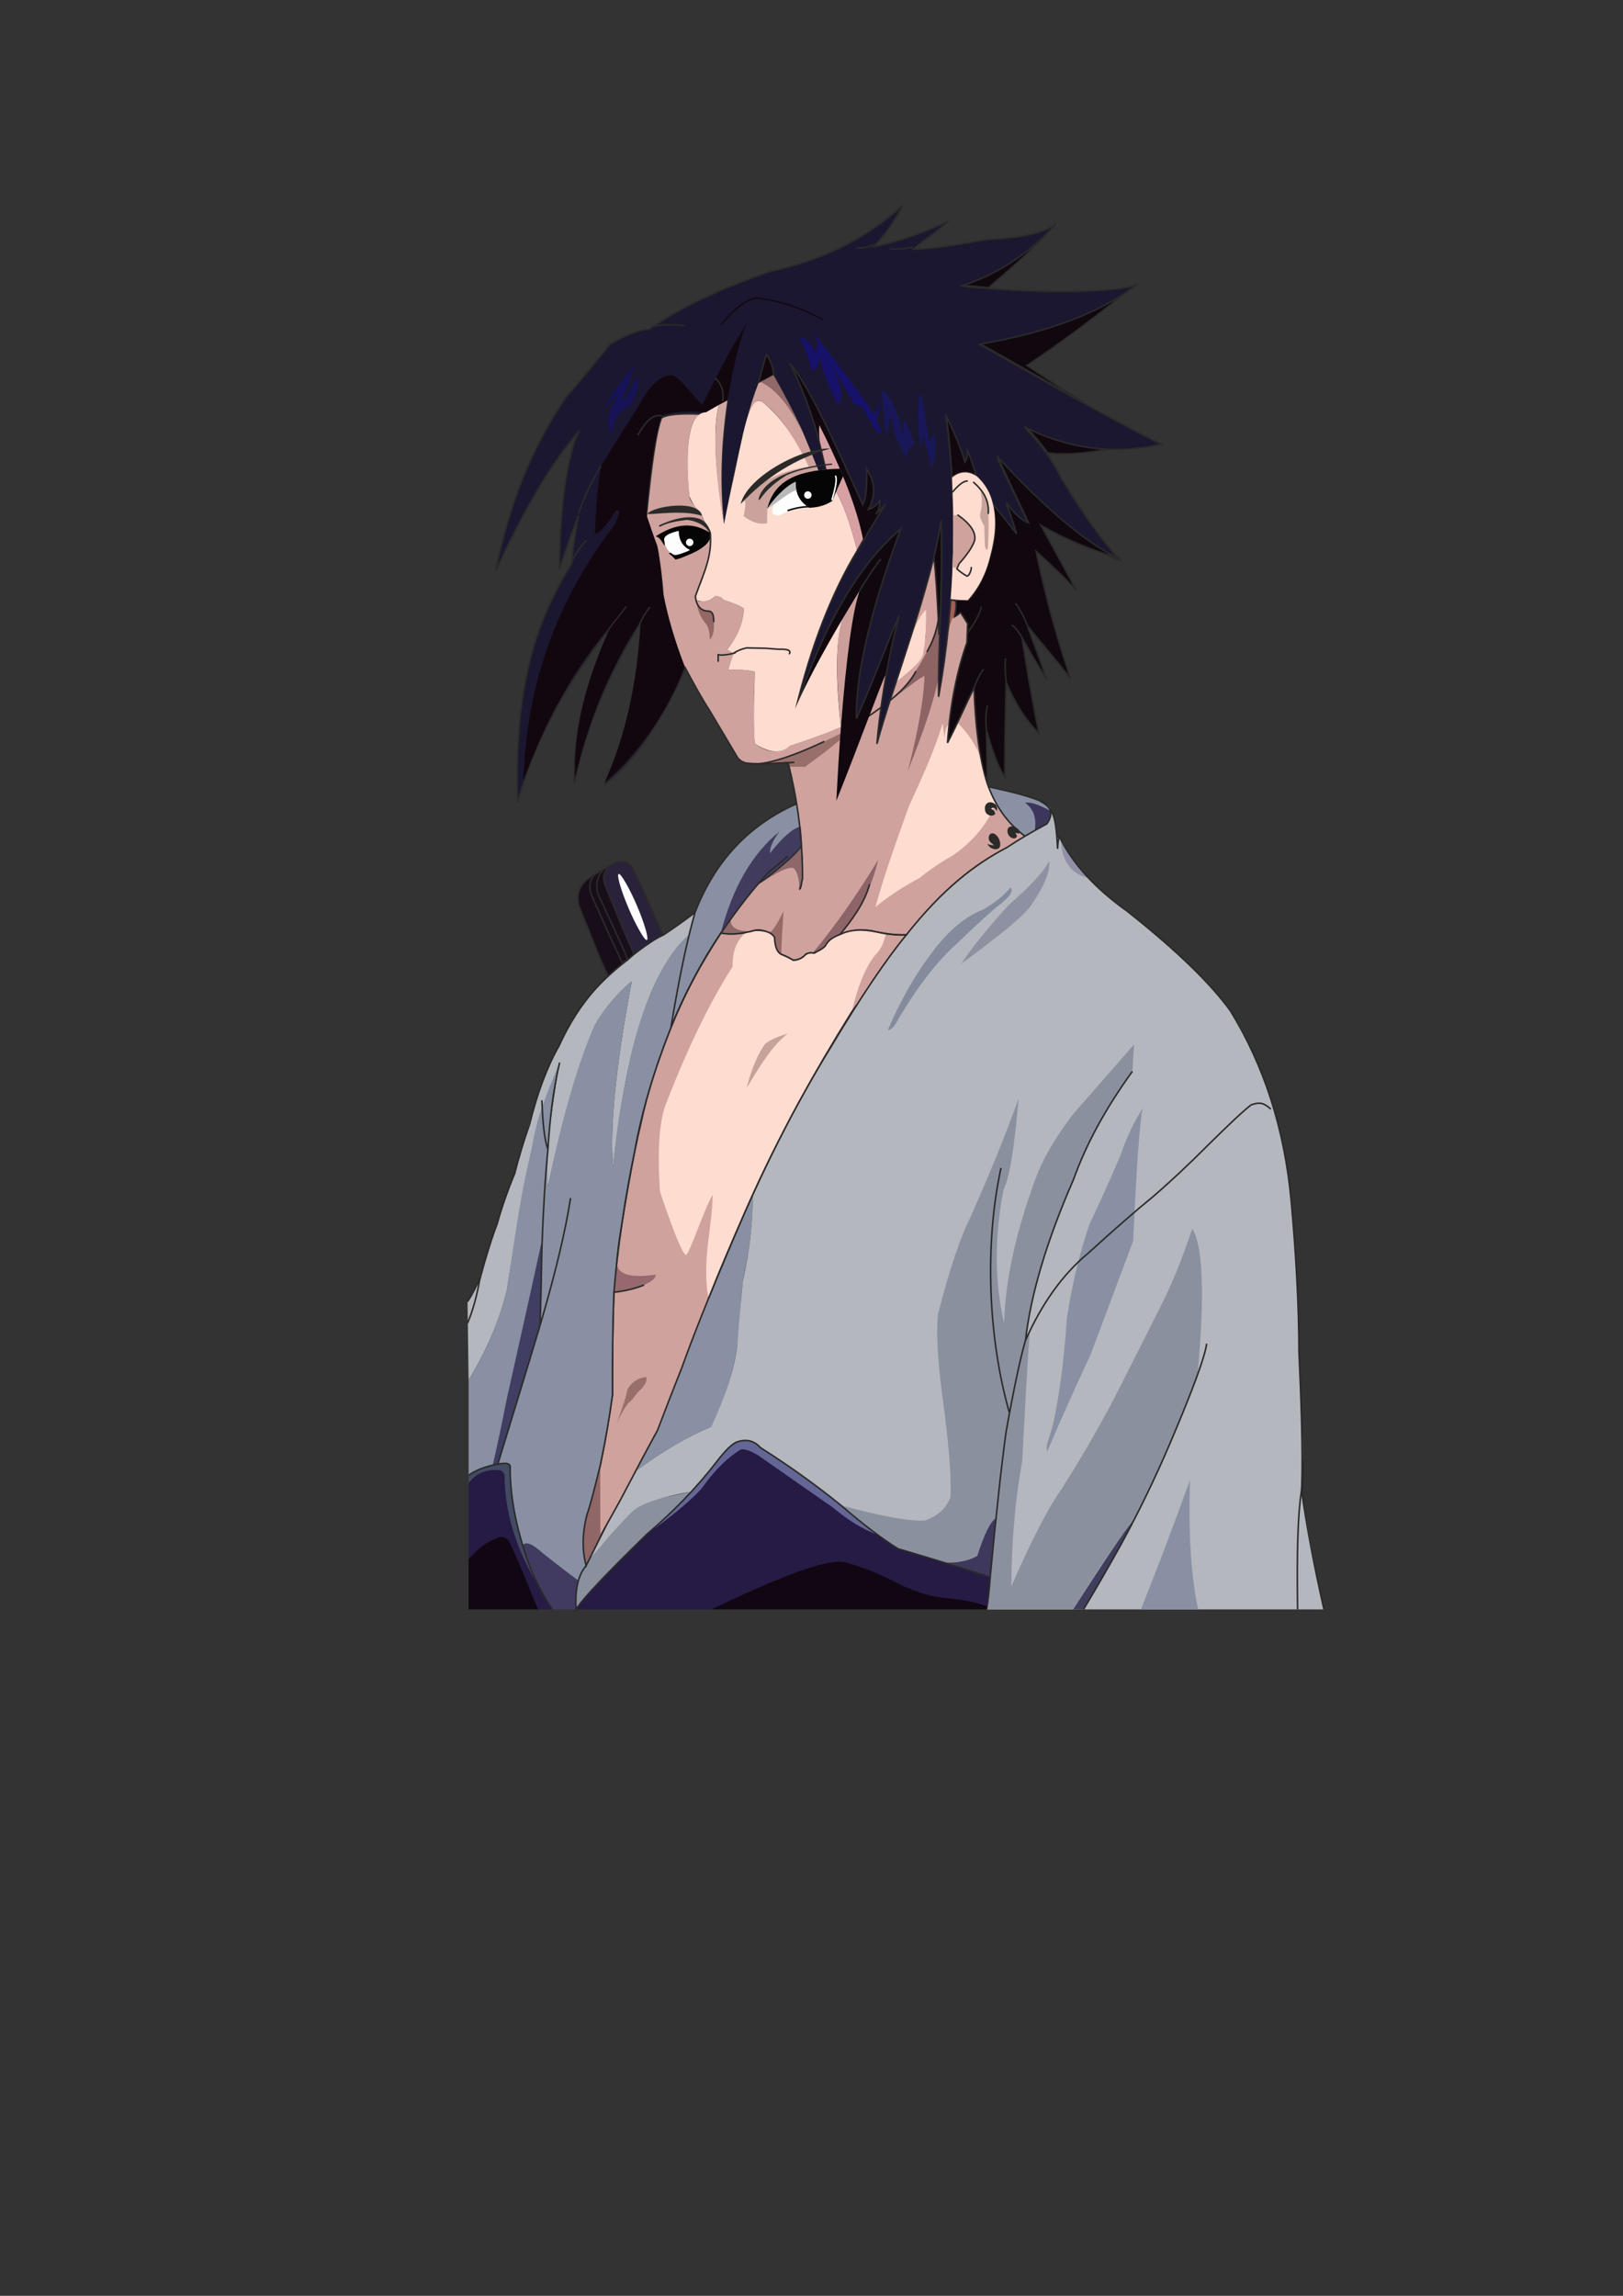 <?xml version="1.0" encoding="UTF-8"?>
<!DOCTYPE svg PUBLIC "-//W3C//DTD SVG 1.1//EN" "http://www.w3.org/Graphics/SVG/1.1/DTD/svg11.dtd">
<!-- Creator: CorelDRAW X5 -->
<svg xmlns="http://www.w3.org/2000/svg" xml:space="preserve" width="210mm" height="297mm" style="shape-rendering:geometricPrecision; text-rendering:geometricPrecision; image-rendering:optimizeQuality; fill-rule:evenodd; clip-rule:evenodd"
viewBox="0 0 210 297"
 xmlns:xlink="http://www.w3.org/1999/xlink">
 <rect x="0" y="0" width="210" height="297" fill="#333333" stroke="none"/>
 <defs>
  <style type="text/css">
   <![CDATA[
    .str0 {stroke:#2B2A29;stroke-width:0.169}
    .str3 {stroke:#11070F;stroke-width:0.169}
    .str1 {stroke:#2B2A29;stroke-width:0.2}
    .str2 {stroke:#2B2A29;stroke-width:0.2;stroke-linecap:round}
    .str6 {stroke:#E31E24;stroke-width:0.2}
    .str5 {stroke:#FEFEFE;stroke-width:0.2;stroke-linecap:round}
    .str4 {stroke:#050505;stroke-width:0.2;stroke-linecap:round}
    .fil5 {fill:none}
    .fil19 {fill:#2B2A29}
    .fil24 {fill:#FEFEFE}
    .fil21 {fill:#050505}
    .fil2 {fill:#11070F}
    .fil47 {fill:#110712}
    .fil10 {fill:#12070F}
    .fil11 {fill:#161169}
    .fil13 {fill:#161358}
    .fil0 {fill:#180E19}
    .fil12 {fill:#181758}
    .fil9 {fill:#1B1730}
    .fil43 {fill:#261B45}
    .fil51 {fill:#2A223A}
    .fil34 {fill:#3C365C}
    .fil49 {fill:#3E385C}
    .fil50 {fill:#3F3E5D}
    .fil42 {fill:#403E62}
    .fil35 {fill:#413B5E}
    .fil46 {fill:#413B61}
    .fil44 {fill:#434A63}
    .fil48 {fill:#646696}
    .fil53 {fill:#848B9D}
    .fil16 {fill:#8990A3}
    .fil33 {fill:#8A91A4}
    .fil41 {fill:#8B909F}
    .fil3 {fill:#8D6364}
    .fil32 {fill:#8D6468}
    .fil36 {fill:#8D6769}
    .fil39 {fill:#8E6768}
    .fil52 {fill:#8E91A2}
    .fil37 {fill:#8F91A7}
    .fil45 {fill:#906667}
    .fil23 {fill:#926869}
    .fil22 {fill:#956865}
    .fil31 {fill:#95696E}
    .fil38 {fill:#976A67}
    .fil6 {fill:#986F6B}
    .fil30 {fill:#B4B7BE}
    .fil25 {fill:#B8B8B8}
    .fil40 {fill:#C7A29A}
    .fil28 {fill:#C8A39B}
    .fil15 {fill:#CBA29C}
    .fil29 {fill:#CC9F9A}
    .fil17 {fill:#CEA19C}
    .fil1 {fill:#CFA29D}
    .fil27 {fill:#D0A39E}
    .fil26 {fill:#D1A8A2}
    .fil4 {fill:#D4A4A1}
    .fil18 {fill:#D7A0A3}
    .fil8 {fill:#FDDBCF}
    .fil20 {fill:#FDFDFD}
    .fil14 {fill:#FEDCD0}
    .fil7 {fill:#A55E54}
   ]]>
  </style>
 </defs>
 <g id="Слой_x0020_1">
  <path class="fil0 str0" d="M82.73 122.992c1.148,-0.815 2.157,-1.507 3.027,-2.076 -2.545,-5.891 -3.951,-8.703 -3.951,-8.703 -0.542,-0.854 -1.424,-0.971 -2.647,-0.353 -0.58,0.405 -1.303,0.67 -1.941,1.102 -0.868,0.586 -1.743,1.011 -2.176,2.015 -0.473,1.121 -0.21,2.062 0.235,3.117 1.506,3.575 2.46,6.368 3.444,8.152 1.998,-1.694 3.335,-2.779 4.01,-3.254z"/>
  <path class="fil1" d="M98.139 114.318c-1.893,2.25 -3.514,4.377 -4.86,6.381 1.117,0.223 2.433,0.149 3.948,-0.222 1.368,-0.299 2.365,-0.029 2.992,0.81 0.053,1.206 0.347,1.932 0.882,2.176 0.537,0.166 0.944,0.416 1.219,0.749 0.797,0.062 1.366,-0.115 1.706,-0.529 0.273,-0.346 0.65,-0.479 1.133,-0.397 0.361,-0.098 0.895,-0.392 1.604,-0.882 0.436,-0.76 1.078,-1.265 1.925,-1.513 1.908,-0.729 3.884,-0.763 5.927,-0.103 0.039,0.802 -0.511,1.825 -1.649,3.071 -0.626,0.902 -1.312,2.313 -2.058,4.235 -0.199,0.459 -0.434,1.4 -0.706,2.823 3.204,-4.888 5.561,-8.216 7.073,-9.984 3.561,-4.651 7.314,-8.117 11.258,-10.4 1.192,-0.538 2.557,-1.326 4.093,-2.363 -2.357,-1.787 -3.995,-4.089 -4.914,-6.906 -1.084,-4.029 -1.643,-8.131 -1.676,-12.308 -0.558,-5.527 -0.837,-8.291 -0.837,-8.291 -0.89,-1.412 -1.257,-2.049 -0.834,-1.378 -1.132,0.295 -1.565,0.709 -1.565,0.709 -5.491,5.096 -8.37,7.51 -8.37,7.51 -1.383,3.292 -1.94,5.071 -1.94,5.071 -3.927,3.317 -6.842,5.387 -8.345,6.611 -1.446,-0.339 -2.169,-0.508 -2.169,-0.508 0.961,4.036 1.522,7.43 1.684,10.182 0.418,3.238 0.331,5.307 -0.26,6.208 0.08,-1.271 -0.058,-2.336 -0.681,-2.93 -0.687,0.053 -1.744,0.481 -2.906,1.018 -0.574,0.364 -1.131,0.75 -1.673,1.159z"/>
  <path class="fil2 str0" d="M127.903 37.199c-2.392,-0.224 -3.588,-0.336 -3.588,-0.336 4.272,-1.23 8.464,-3.891 12.308,-7.985 -2.633,3.195 -6.029,5.969 -8.72,8.321z"/>
  <path class="fil2 str0" d="M140.317 52.072c-9.051,-5.112 -13.577,-7.667 -13.577,-7.667 7.433,-0.979 14.241,-3.567 20.425,-7.763 -9.114,7.354 -14.338,10.631 -14.338,10.631 4.816,3.2 7.491,4.8 7.491,4.8z"/>
  <path class="fil3" d="M121.446 87.676c0.105,-3.702 0.093,-6.22 -0.035,-7.555 -1.074,4.197 -3.204,7.763 -6.391,10.7 2.725,-2.179 4.261,-3.3 4.606,-3.364 -0.111,3.063 -0.832,7.151 -2.161,12.263 2.084,-5.18 3.411,-9.195 3.982,-12.043z"/>
  <path class="fil4" d="M121.411 80.121c-0.116,-2.787 -0.31,-5.469 -0.582,-8.047 -0.993,3.593 -1.666,6.904 -2.819,9.669 1.743,-2.598 1.288,-2.33 1.837,-2.932 0.007,2.494 -0.126,4.405 -0.397,5.734 -0.368,1.075 -1.575,2.339 -3.623,3.791 -0.267,0.815 -0.535,1.643 -0.806,2.485 3.217,-2.987 5.348,-6.554 6.391,-10.7z"/>
  <path class="fil2 str1" d="M135.552 58.58c-0.621,-0.915 -1.632,-2.126 -3.032,-3.634 3.633,1.915 7.676,2.89 12.129,2.924 -3.094,0.589 -6.126,1.093 -9.097,0.71z"/>
  <path class="fil5 str2" d="M106.589 95.952c0,0 0.717,-0.351 2.151,-1.054 5.685,-3.273 8.755,-5.944 9.743,-8.013"/>
  <path class="fil2 str1" d="M123.164 61.806c0.555,-0.722 2.312,-1.04 3.269,-0.154 -0.852,-2.529 -1.278,-3.794 -1.278,-3.794 0.106,0.6 0.003,1.159 -0.31,1.676 -0.658,-2.123 -1.482,-4.181 -2.47,-6.176 0.388,2.783 0.651,5.599 0.789,8.447z"/>
  <path class="fil2 str1" d="M120.829 72.074c0.412,-1.644 0.721,-3.324 0.928,-5.041 0.128,5.268 0.044,10.566 -0.25,15.093 -0.214,-4.682 -0.44,-8.3 -0.678,-10.052z"/>
  <path class="fil6" d="M108.873 94.776c-0.039,0.555 -0.058,0.833 -0.058,0.833 -1.44,1.216 -2.996,2.409 -4.67,3.58 -1.249,0.003 -2.007,0.005 -2.007,0.005 -0.107,-0.431 -0.161,-0.646 -0.161,-0.646 -1.793,0.08 -2.689,0.254 -2.689,0.254 3.16,-0.965 6.444,-2.395 9.586,-4.025z"/>
  <path class="fil2" d="M91.413 41.97c0.118,0.588 0.176,0.882 0.176,0.882 0,0 -1.859,-0.341 -3.709,0.176 1.236,0.195 2.475,0.428 2.651,1.5 -0.279,-0.181 -0.749,-0.27 -1.412,-0.265 1.764,1.764 2.353,2.353 1.764,1.764 0.459,-1.312 1.312,-2.694 2.558,-4.147 -0.648,-0.028 -1.325,0.001 -2.029,0.088z"/>
  <path class="fil2" d="M116.685 68.18c-5.683,4.97 -10.374,12.807 -13.806,23.512 2.839,-6.373 5.885,-11.193 8.336,-15.262 -1.274,3.934 -2.274,12.992 -2.999,27.173 3.356,-8.44 5.454,-14.294 6.427,-16.495 0.843,-2.751 1.425,-5.312 1.69,-7.684 -1.929,4.785 -3.768,9.213 -5.515,13.283 0.219,-6.621 2.264,-14.796 5.868,-24.526z"/>
  <path class="fil2" d="M114.545 65.248c-1.266,2.053 -2.138,3.455 -2.882,4.741 -1.061,-4.881 -3.167,-9.614 -5.653,-14.73 -0.085,1.353 0.033,2.412 0.352,3.176 -1.544,-5.09 -2.813,-8.794 -3.809,-10.845 2.404,2.799 5.564,9.322 9.08,17.703 0.469,-1.49 0.511,-3.152 0.394,-4.721 1.65,1.568 1.576,3.703 0.312,5.339 0.68,-0.197 1.181,-0.609 1.502,-1.235 0.051,0.681 -0.126,1.291 -0.531,1.831 0.824,-0.838 1.235,-1.257 1.235,-1.257z"/>
  <path class="fil1" d="M85.608 53.78c1.36,-0.505 3.189,-0.53 5.886,-0.477 -2.664,0.128 -2.748,4.895 -2.301,10.864 0.065,0.864 1.002,1.41 1.464,2.14 0.348,0.98 0.765,1.862 1.251,2.644 0.202,2.211 -0.444,4.946 -1.939,8.205 0.211,0.579 0.438,0.779 0.681,0.598 0.861,0.08 1.493,-0.141 1.897,-0.662 0.52,0.03 0.858,0.192 1.015,0.485 1.235,0.377 2.132,0.759 2.691,1.147 -0.069,1.785 -0.789,3.564 -2.161,5.337 0.545,0.307 0.818,0.461 0.818,0.461 -0.205,0.757 -0.434,1.471 -0.686,2.142 1.27,-0.081 2.417,-0.008 3.441,0.221 -0.178,3.735 -0.178,6.838 0,9.307 1.662,1.242 3.177,1.345 4.543,0.309 3.258,-1.089 5.456,-1.908 6.594,-2.459 -0.042,0.579 -0.063,0.868 -0.063,0.868 -4.769,2.372 -8.049,3.637 -9.84,3.797 -1.641,0.297 -2.788,0.077 -3.441,-0.662 -1.244,-2.053 -2.45,-4.082 -3.617,-6.087 -1.19,-1.887 -2.268,-3.777 -3.235,-5.67 -1.331,-3.441 -2.272,-6.617 -2.823,-9.528 -0.21,-2.632 -0.475,-4.72 -0.794,-6.264 -0.911,-2.588 -1.366,-3.882 -1.366,-3.882 0.585,-6.524 1.246,-10.802 1.984,-12.833z"/>
  <path class="fil2" d="M74.935 55.495c-0.965,1.873 -1.699,5.317 -2.203,10.331 1.849,-7.648 4.147,-13.451 6.896,-17.41 -4.861,2.268 -10.029,10.674 -15.504,25.217 3.662,-8.012 7.266,-14.057 10.81,-18.137z"/>
  <path class="fil7" d="M123.005 77.555c-0.112,1.631 -0.314,3.663 -0.604,6.096 0.263,-2.312 0.702,-3.752 1.316,-4.319 0.1,-0.701 0.057,-1.279 -0.129,-1.734 -0.424,-0.09 -0.618,-0.105 -0.583,-0.043z"/>
  <path class="fil8" d="M115.826 88.336c0.65,-1.979 1.243,-3.8 1.779,-5.463 0.873,-2.136 1.62,-3.49 2.241,-4.063 0.058,2.48 -0.167,4.462 -0.397,5.734 -0.207,1.147 -2.035,2.459 -3.623,3.791z"/>
  <path class="fil9 str1" d="M73.358 51.201c-4.71,6.978 -7.389,13.832 -9.239,22.695 3.487,-7.545 7.002,-13.768 10.811,-18.137 -1.429,2.9 -2.46,9.049 -2.561,17.911 0.851,-2.599 1.674,-4.922 2.47,-6.97 -0.495,2.933 -0.864,4.991 -0.839,6.176 -4.036,6.507 -7.574,14.799 -7.013,30.878 2.024,-7.591 6.083,-15.178 12.175,-22.761 -3.183,6.86 -5.068,13.653 -4.852,20.379 1.365,-6.903 4.322,-14.022 8.603,-20.823 -0.344,7.681 -2.007,15.037 -4.721,21.001 4.135,-3.259 7.606,-8.437 10.41,-15 -1.379,-3.605 -2.32,-6.781 -2.823,-9.528 -0.173,-2.361 -0.438,-4.449 -0.794,-6.264 -0.606,-1.464 -0.972,-2.757 -1.366,-3.882 0.715,-7.103 1.287,-11.114 1.984,-12.833 1.253,-0.692 4.498,-0.484 5.734,-0.443 1.764,-1.03 2.78,-1.545 2.78,-1.545 -0.69,4.814 -1.104,10.241 -0.441,16.014 1.75,-8.891 3.146,-15.053 4.454,-18.219 1.294,-0.706 2.074,-1.059 2.074,-1.059 3.514,6.454 6.057,12.598 7.895,19.233 -1.13,-9.48 -3.634,-16.745 -5.911,-20.997 2.613,2.915 6.559,11.936 9.44,18.262 0.524,-1.023 0.522,-2.552 0.527,-4.588 1.118,1.75 1.178,3.486 0.178,5.205 0.711,-0.239 1.256,-0.65 1.502,-1.235 -0.001,0.881 -0.178,1.491 -0.531,1.831 0.649,-0.545 1.061,-0.964 1.235,-1.257 -2.901,4.677 -4.362,7.402 -5.183,8.71 -2.477,4.766 -4.816,11.033 -6.483,18.001 3.67,-11.091 8.228,-18.928 13.673,-23.512 -4.217,11.281 -5.861,19.457 -5.734,24.526 2.413,-5.371 4.074,-10.109 5.515,-13.283 -1.702,6.419 -2.58,13.092 -2.864,16.551 1.716,-6.519 7.28,-21.036 8.289,-28.941 0.367,8.068 -0.402,15.684 -0.306,22.85 2.179,-11.988 2.486,-25.497 0.923,-36.524 1.387,2.965 2.21,5.024 2.47,6.176 0.408,-0.574 0.333,-1.133 0.31,-1.676 0.941,2.529 1.278,3.794 1.278,3.794 1.258,1.31 1.934,2.486 2.029,3.529 2.059,2.588 3.088,3.882 3.088,3.882 -0.29,-1.314 -0.731,-2.667 -1.323,-4.058 1.179,1.714 2.224,2.418 2.868,2.645 -1.574,-3.653 -3.001,-6.327 -4.015,-8.556 7.598,7.912 12.891,12.294 15.88,13.145 -2.111,-2.226 -4.67,-5.784 -7.675,-10.675 -1.198,-2.566 -2.786,-4.505 -4.764,-6.617 5.863,2.948 11.699,3.609 17.776,2.249 -5.216,-2.376 -20.27,-11.085 -23.555,-12.924 8.953,-1.535 15.762,-4.123 20.424,-7.763 -2.178,1.118 -13.262,1.281 -22.85,0.222 4.474,-1.356 8.666,-4.018 12.308,-7.985 -2.292,1.56 -5.619,1.778 -8.915,1.986 -5.162,0.912 -8.085,1.324 -9.569,1.235 1.78,-1.417 3.264,-2.401 4.585,-3.619 -4.97,2.28 -7.848,2.938 -9.7,3.309 1.551,-1.589 2.77,-3.383 3.792,-5.382 -4.982,4.596 -10.775,7.211 -17.38,8.646 -5.907,2.09 -11.202,4.413 -15.353,7.37 -1.71,0.193 -3.237,0.884 -5.115,1.941 -1.907,2.351 -4.042,5.031 -5.605,6.707z"/>
  <path class="fil10" d="M91.342 53.337c0.915,-0.537 1.841,-1.052 2.78,-1.545 0.85,-4.893 1.694,-8.224 2.533,-9.993 -2.163,3.292 -4,7 -5.777,10.589 -1.524,-1.449 -2.966,-3.707 -3.927,-3.839 -1.609,-0.05 -3.005,1.51 -4.454,4.149 -3.147,5.027 -4.721,7.54 -4.721,7.54 -0.393,2.166 -0.657,5.078 -0.794,8.734 0.33,0.388 2.146,-1.783 2.647,-2.911 0.987,-0.308 0.214,1.053 -0.185,1.949 -7.467,9.727 -11.376,20.738 -11.727,33.033 2.929,-8.026 6.746,-14.797 11.451,-20.313 -3.428,7.324 -5.012,13.955 -4.754,19.893 1.781,-7.61 4.616,-14.389 8.504,-20.337 -0.447,8.102 -2.02,15.102 -4.721,21.001 4.677,-4.151 8.147,-9.151 10.41,-15 -1.226,-3.092 -2.167,-6.269 -2.823,-9.528 -0.239,-2.832 -0.504,-4.92 -0.794,-6.264 -0.535,-1.281 -0.901,-2.575 -1.366,-3.882 0.481,-5.616 1.054,-9.894 1.984,-12.833 1.361,-0.509 3.272,-0.657 5.734,-0.443z"/>
  <path class="fil5 str1" d="M92.559 48.897c0.829,0.817 1.142,1.826 0.938,3.026"/>
  <path class="fil11" d="M112.71 54.724c0.646,0.941 0.97,1.411 0.97,1.411 0.445,-0.116 0.355,-0.704 -0.268,-1.764 0.22,-1.046 0.665,-1.899 0.269,-2.559 0.05,0.562 -0.155,1.179 -0.617,1.853 -0.597,-1.193 -3.156,-4.663 -7.675,-10.41 0.44,1.006 0.47,1.8 0.088,2.382 -0.365,-1.041 -1.042,-1.747 -2.029,-2.117 0.899,2.093 1.428,3.592 1.588,4.499 0.907,-0.399 1.052,-1.462 0.968,-2.122 0.552,2.415 1.347,4.533 2.384,6.356 0.806,-0.687 0.512,-2.363 -0.882,-5.029 2.059,3.411 3.088,5.117 3.088,5.117 0.588,0.176 0.882,0.265 0.882,0.265 0.824,1.411 1.235,2.117 1.235,2.117z"/>
  <path class="fil12" d="M115.268 53.754c-0.412,1.588 -0.618,2.382 -0.618,2.382 -0.238,-1.229 -0.414,-3.081 -0.529,-5.558 0.938,0.217 1.849,2.099 2.735,5.646 0.059,-1.294 0.088,-1.941 0.088,-1.941 0.631,0.693 0.915,2.114 1.301,3.005 0.365,0.843 -1.009,-0.293 -0.771,2.024 -0.519,-0.548 -1.655,-2.001 -2.205,-5.558z"/>
  <path class="fil12" d="M119.374 55.117c0.272,2.224 0.757,4.034 1.187,5.43 0.49,-1.216 0.608,-2.686 0.353,-4.411 -0.368,0.672 -0.603,0.966 -0.706,0.882 -0.319,-2.3 -0.672,-4.388 -1.059,-6.264 -0.513,1.076 -0.484,3.429 -0.045,7.058 0.555,-1.513 0.422,-1.833 0.269,-2.695z"/>
  <path class="fil10 str1" d="M98.135 49.586c0.647,-0.353 1.294,-0.706 1.941,-1.059 0.016,-0.756 -0.272,-1.647 -0.863,-2.671 -0.11,0.098 -0.469,1.341 -1.078,3.729z"/>
  <path class="fil13" d="M80.067 50.842c-1.344,2.447 -1.667,4.153 -0.97,5.117 0.392,-1.88 1.186,-3.176 2.382,-3.354 0.62,-1.325 1.031,-2.352 1.235,-3.615 -0.441,-0.341 -0.88,0.776 -2.117,3.352 -0.016,-0.798 0.5,-2.462 1.549,-4.99 -0.76,0.619 -2.545,2.873 -4.019,5.431 1.294,-1.294 1.941,-1.941 1.941,-1.941z"/>
  <path class="fil5 str1" d="M74.844 66.437c0.727,-2.095 1.704,-4.162 2.931,-6.199"/>
  <path class="fil5 str1" d="M85.608 53.78c-1.037,-0.215 -2.061,0.629 -3.071,2.532"/>
  <path class="fil5 str3" d="M93.309 42.015c1.981,-2.447 3.655,-3.486 4.755,-3.436 3.144,0.374 5.863,1.39 8.424,2.78"/>
  <path class="fil5 str1" d="M84.217 42.289c1.459,-0.385 2.899,-0.341 4.319,-0.136"/>
  <path class="fil5 str0" d="M118.14 31.965c-0.703,0.119 -1.712,0.333 -3.026,0.241"/>
  <path class="fil14" d="M118.981 113.583c-2.064,1.079 -3.971,2.334 -5.721,3.764 1.419,-5.041 3.038,-9.374 4.325,-12.998 1.762,-3.858 3.311,-7.218 4.38,-10.748 0.167,1.284 0.251,1.925 0.251,1.925 0.062,-1.671 0.621,-2.351 1.676,-2.039 1.502,1.516 2.527,3.11 3.076,4.783 0.466,2.342 1.089,4.236 1.87,5.682 -1.132,2.742 -3.006,4.991 -5.622,6.749 -1.609,0.921 -3.021,1.881 -4.235,2.882z"/>
  <path class="fil5 str1" d="M113.025 31.655c-1.09,0.48 -2.013,0.486 -2.236,0.417"/>
  <path class="fil5 str0" d="M78.767 81.396c0.806,-1.137 1.733,-2.123 2.247,-2.957"/>
  <path class="fil2 str1" d="M129.079 59.093c6.246,6.838 12.34,11.886 15.88,13.145 -3.589,-0.992 -7.015,-2.418 -10.278,-4.279 3.058,5.588 4.588,8.381 4.588,8.381 -1.908,-1.975 -3.643,-3.652 -5.205,-5.029 1.518,7.46 3.358,13.212 4.456,16.457 -1.763,-2.268 -3.986,-4.815 -5.603,-6.84 1.572,4.235 2.558,7.019 2.558,7.019 -2.043,-3.235 -3.264,-5.519 -3.264,-5.519 0.836,5.243 1.572,9.39 2.206,12.44 -2.032,-2.095 -3.265,-4.301 -4.233,-6.617 -0.208,8.175 -0.178,12.263 -0.178,12.263 -1.023,-1.584 -1.639,-3.613 -2.38,-6.087 0.08,2.764 0.109,5.132 0.086,6.838 -0.975,-3.135 -1.534,-7.327 -1.676,-12.308 -1.033,2.078 -2.047,4.46 -3.441,7.146 0.36,-5.173 1.287,-9.496 2.515,-12.969 0.059,-1.823 0.088,-2.468 0.088,-2.468 -0.604,-0.957 -0.905,-1.436 -0.905,-1.436 -0.441,0.382 -0.795,0.574 -0.795,0.574 0.198,-0.918 0.316,-1.653 0.089,-2.206 1.088,0.029 1.632,0.044 1.632,0.044 1.501,-1.472 2.604,-3.957 3.308,-7.455 0.315,-1.47 0.293,-3.14 -0.066,-5.007 2.058,2.588 3.088,3.882 3.088,3.882 -0.882,-2.706 -1.323,-4.058 -1.323,-4.058 0.928,1.364 1.885,2.245 2.868,2.645 -2.677,-5.704 -4.015,-8.556 -4.015,-8.556z"/>
  <path class="fil5 str1" d="M82.784 80.686c0.302,-0.704 0.742,-1.424 1.317,-2.16"/>
  <path class="fil5 str1" d="M111.215 76.43c1.028,-1.721 1.945,-3.097 2.752,-4.127"/>
  <path class="fil5 str1" d="M127.626 94.427c-0.109,-1.405 -0.06,-2.458 0.147,-3.157"/>
  <path class="fil5 str1" d="M125.152 81.899c0.986,-1.279 1.595,-2.42 1.827,-3.421"/>
  <path class="fil14" d="M97.664 86.885c-0.168,4.382 -0.168,7.484 0,9.307 1.871,1.233 3.386,1.336 4.543,0.309 3.272,-1.094 5.47,-1.914 6.594,-2.459 -0.731,-6.608 -0.654,-11.274 0.231,-14 -2.885,4.901 -4.937,8.784 -6.154,11.649 1.967,-8.165 4.635,-15.027 8.003,-20.589 -0.893,-3.442 -1.792,-5.938 -2.696,-7.49 -0.5,-1.168 -0.911,-2.128 -1.232,-2.878 -0.722,0.075 -1.083,0.113 -1.083,0.113 -0.137,-0.365 -0.205,-0.547 -0.205,-0.547 -0.624,0.117 -0.936,0.175 -0.936,0.175 -1.708,-3.76 -3.746,-6.595 -6.114,-8.505 -1.764,-0.93 -2.281,3.515 -4.115,11.797 -0.393,1.895 -0.666,3.241 -0.819,4.038 -1.216,-7.396 -1.44,-12.535 -0.672,-15.416 -0.894,0.5 -1.45,0.816 -1.667,0.947 -2.06,0.093 -2.777,3.703 -2.149,10.83 0.321,0.818 0.809,1.531 1.464,2.14 0.628,1.495 1.045,2.377 1.251,2.644 0.203,2.21 -0.444,4.945 -1.939,8.205 0.069,0.423 0.296,0.623 0.681,0.598 0.753,0.115 1.386,-0.106 1.897,-0.662 0.561,0.057 0.899,0.218 1.015,0.485 1.35,0.431 2.247,0.814 2.691,1.147 -0.063,1.769 -0.783,3.548 -2.161,5.337 0.545,0.307 0.818,0.461 0.818,0.461 -0.457,1.428 -0.686,2.142 -0.686,2.142 1.381,-0.072 2.528,0.001 3.441,0.221z"/>
  <path class="fil5 str1" d="M132.211 82.428c-0.71,-1.137 -1.16,-1.63 -1.351,-1.48"/>
  <path class="fil15" d="M105.664 60.3c-0.686,0.244 -1.018,0.263 -0.998,0.057 -3.942,0.621 -6.728,2.071 -8.359,4.352 0.204,0.213 0.171,0.9 -0.099,2.061 1.088,0.814 2.103,1.123 3.044,0.926 0,0 0.008,-0.582 0.024,-1.745 0.373,-2.541 2.234,-4.186 5.583,-4.934 0.673,-0.113 1.01,-0.17 1.01,-0.17 -0.137,-0.365 -0.205,-0.547 -0.205,-0.547z"/>
  <path class="fil5 str1" d="M132.917 80.928c-0.359,-1.024 -0.868,-1.988 -1.527,-2.891"/>
  <path class="fil5 str1" d="M130.184 88.251c-0.166,-1.758 -0.176,-2.781 -0.03,-3.068"/>
  <path class="fil16" d="M84.94 185.428c-1.008,1.847 -1.868,3.446 -2.58,4.797 3.253,-2.41 6.465,-4.284 9.634,-5.621 2.09,-4.198 3.305,-8.394 3.647,-12.587 0.17,-3.457 0.366,-5.77 0.588,-6.94 0.822,-3.782 1.217,-7.269 1.185,-10.46 -1.855,4.052 -3.81,8.633 -5.864,13.741 -1.734,4.364 -3.177,8.081 -4.326,11.152 -0.641,1.631 -1.402,3.604 -2.284,5.918z"/>
  <path class="fil17" d="M98.135 49.586c-0.582,1.473 -1.108,3.151 -1.58,5.032 0.481,-1.965 1.245,-3.27 2.06,-2.648 2.925,2.232 4.556,5.518 6.114,8.505 0.624,-0.117 0.936,-0.175 0.936,-0.175 -0.729,-1.857 -1.202,-3.026 -1.418,-3.506 -1.409,-3.589 -3.263,-6.093 -5.559,-7.51 -0.368,0.201 -0.552,0.301 -0.552,0.301z"/>
  <path class="fil5 str1" d="M126.036 88.957c0.434,-1.094 0.762,-1.881 1.25,-2.363"/>
  <path class="fil18" d="M111.662 69.722c-0.521,0.92 -0.781,1.381 -0.781,1.381 -0.992,-3.702 -1.891,-6.199 -2.696,-7.49 -0.822,-1.919 -1.232,-2.878 -1.232,-2.878 -0.596,-2.492 -0.894,-3.738 -0.894,-3.738 -0.082,-0.777 -0.099,-1.445 -0.049,-2.005 2.99,5.896 4.874,10.806 5.653,14.73z"/>
  <path class="fil19" d="M90.836 66.73c-2.541,-0.827 -6.323,-0.11 -7.079,-0.251 0.718,-0.99 6.635,-1.929 7.079,0.251z"/>
  <path class="fil19" d="M95.836 65.201c0.794,-3.381 7.607,-7.243 11.636,-7.186 -4.444,1.248 -8.322,3.644 -11.636,7.186z"/>
  <path class="fil19 str1" d="M88.862 67.158c-1.349,0.158 -2.539,0.373 -3.569,0.91 1.9,-0.898 3.488,-1.222 4.764,-0.97 0.785,0.163 1.357,0.513 1.851,1.853 -0.386,-0.901 -1.624,-1.677 -3.046,-1.792z"/>
  <path class="fil20" d="M103.043 63.427c0.38,1.173 0.948,1.926 1.703,2.258 -1.494,0 -2.776,0.324 -3.846,0.973 -0.942,0.105 -1.203,-0.336 -0.783,-1.322 0.967,-0.933 1.942,-1.57 2.926,-1.909z"/>
  <path class="fil19 str0" d="M101.727 61.405c1.42,-0.653 3.397,-1.108 5.931,-1.364 -3.215,0.3 -8.674,1.383 -9.439,4.585 0.927,-1.415 2.274,-2.445 3.508,-3.222z"/>
  <path class="fil21" d="M86.044 69.48c-0.084,0.326 -0.055,0.709 -0.045,1.147 -0.452,-0.717 -0.664,-1.13 -1.168,-1.24 2.672,-1.716 4.853,-1.861 7.077,-0.437 0.227,1.047 -0.772,2.017 -2.998,2.912 -1,0.441 -1.5,0.528 -1.5,0.528 -0.588,-0.618 -0.882,-0.793 -0.882,-0.793 0.777,-0.389 0.21,0.584 1.588,0.044 0.765,-0.323 1.147,-0.485 1.147,-0.485 -0.908,-0.323 -1.393,-1.28 -1.456,-2.47 -1.032,0.288 -1.531,0.553 -1.763,0.794z"/>
  <path class="fil20" d="M85.986 70.051c-0.246,-0.586 0.361,-1.041 1.821,-1.365 -0.009,1.126 0.476,1.95 1.456,2.47 -0.537,0.288 -1.199,0.498 -1.985,0.631 -0.738,-0.265 -1.222,-0.977 -1.292,-1.736z"/>
  <path class="fil21" d="M108.679 60.636c0.27,0.646 0.406,0.97 0.406,0.97 -0.411,0.889 -0.867,1.86 -1.369,3.178 -0.11,0.06 -1.1,0.849 -2.969,0.901 -1.214,-0.7 -1.816,-1.728 -1.808,-3.352 -1.137,0.551 -2.104,1.624 -3.662,3.484 0.918,-4.085 4.719,-5.056 9.402,-5.181z"/>
  <path class="fil22" d="M91.689 79.052c-0.65,0.074 -1.169,-0.308 -1.556,-1.146 0.129,1.048 0.509,1.956 1.14,2.724 0.36,0.369 0.551,1.089 0.574,2.161 0.541,-0.694 0.575,-1.485 0.503,-2.372 0.058,-0.833 -0.163,-1.289 -0.662,-1.367z"/>
  <path class="fil5 str4" d="M104.88 65.552c-0.896,-0.026 -1.866,0.136 -2.911,0.486"/>
  <path class="fil5 str2" d="M91.908 68.951c0.234,3.211 -0.812,5.012 -1.939,8.205 0.154,1.269 0.728,1.901 1.72,1.897 0.552,0.074 0.639,0.53 0.662,1.367"/>
  <path class="fil5 str2" d="M92.924 85.537c0,-0.559 0,-0.838 0,-0.838 0.973,0.208 2.785,-0.429 1.985,-0.176 0.418,-0.31 0.977,-0.545 1.676,-0.706 1.617,0.029 2.426,0.044 2.426,0.044 1.176,0.088 1.764,0.133 1.764,0.133 1.142,-0.049 1.598,0.142 1.367,0.573"/>
  <path class="fil23" d="M100.076 48.528c1.912,3.35 3.303,6.106 4.17,8.267 -1.831,-4.144 -3.951,-6.514 -5.826,-7.376 0.926,-0.505 1.656,-0.891 1.656,-0.891z"/>
  <circle class="fil24" cx="104.528" cy="64.041" r="0.481"/>
  <circle class="fil20" cx="89.239" cy="70.165" r="0.481"/>
  <path class="fil5 str5" d="M107.664 64.633c0.351,-1.25 0.681,-2.525 0.455,-3.024"/>
  <path class="fil25" d="M103.043 63.427c-0.469,-0.054 -2.525,1.587 -3.767,2.39 0.53,-0.938 2.284,-2.944 3.662,-3.484 0.013,0.512 0.047,0.876 0.104,1.093z"/>
  <path class="fil26" d="M94.122 51.792c-0.851,5.627 -0.999,10.964 -0.441,16.014 -0.965,-5.172 -1.589,-11.644 -0.672,-15.416 0.742,-0.399 1.113,-0.598 1.113,-0.598z"/>
  <path class="fil5 str2" d="M88.607 86.287c1.316,2.491 2.394,4.381 3.235,5.67 2.411,4.058 3.617,6.087 3.617,6.087 1.186,1.529 4.896,0.831 11.13,-2.093"/>
  <path class="fil5 str1" d="M96.599 98.728c2.035,0.183 4.363,0.013 6.182,-0.11"/>
  <path class="fil5 str2" d="M121.411 80.121c-0.212,1.747 -0.872,3.13 -1.445,4.148"/>
  <path class="fil5 str1" d="M74.005 72.612c0.704,-1.384 1.354,-2.288 1.95,-2.712"/>
  <path class="fil5 str6" d="M123.817 73.605c0.193,0.008 0.267,-0.133 -0.312,-0.158"/>
  <path class="fil27" d="M124.472 62.346c-0.556,0.443 -0.959,0.829 -1.209,1.157 0,0 0.011,0.326 0.034,0.976 0.838,0.03 1.657,0.234 2.46,0.613 0.392,-1.166 -0.036,-2.081 -1.285,-2.746z"/>
  <path class="fil14" d="M126.432 61.651c-1.127,-0.757 -2.21,-0.714 -3.25,0.131 0.269,5.677 0.21,10.926 -0.176,15.748 0.931,0.074 1.669,0.111 2.213,0.112 1.419,-1.584 2.381,-3.47 2.888,-5.658 0.721,-2.646 0.839,-4.914 0.354,-6.805 -0.302,-1.385 -0.979,-2.561 -2.029,-3.529z"/>
  <path class="fil5 str2" d="M123.263 63.636c0.747,-0.88 1.373,-1.394 1.877,-1.41"/>
  <path class="fil28" d="M126.809 63.245c0.799,0.948 1.154,2.004 1.065,3.17 0.071,0.912 0.056,2.397 -0.044,4.455 -0.142,0.426 -0.274,0.338 -0.397,-0.265 0,0 -0.029,-0.868 -0.088,-2.603 -0.485,-0.772 -0.647,-1.331 -0.485,-1.676 0.252,-0.972 0.234,-1.999 -0.051,-3.082z"/>
  <path class="fil1" d="M123.344 66.631c0.026,2.441 -0.008,4.733 -0.103,6.875 -0.068,-0.165 0.096,-0.158 0.49,0.021 0,0 0.117,-0.194 0.351,-0.583 0.868,-0.889 1.544,-1.904 2.029,-3.044 0.029,-1.273 -0.692,-2.361 -2.162,-3.264 0,0 -0.202,-0.002 -0.605,-0.005z"/>
  <path class="fil5 str2" d="M125.978 62.402c1.373,1.204 2.006,2.453 1.897,4.013"/>
  <path class="fil5 str1" d="M123.854 77.732c-0.387,-0.045 -0.983,-0.177 -0.983,-0.177"/>
  <path class="fil29" d="M111.215 76.43c-0.962,1.586 -1.69,2.791 -2.182,3.612 -0.863,2.309 -0.94,6.976 -0.231,14 0.716,-9.168 1.52,-15.039 2.413,-17.612z"/>
  <path class="fil5 str2" d="M123.949 66.636c1.629,1.152 2.349,2.24 2.162,3.264 -0.25,0.799 -0.926,1.813 -2.029,3.044 0.088,-0.221 0,0 -0.265,0.662 0.882,0.751 1.323,0.926 1.323,0.926 0.266,-0.01 0.576,-0.867 0.529,-1.104"/>
  <path class="fil16" d="M93.279 120.699c-2.445,3.601 -4.602,7.679 -6.47,12.234 1.068,-6.434 2.107,-11.394 3.117,-14.88 2.31,-6.364 6.694,-11.055 13.152,-14.072 0.282,1.728 0.49,3.554 0.624,5.48 -1.867,2.206 -3.712,3.805 -5.536,4.799 -1.913,2.297 -3.542,4.444 -4.887,6.44z"/>
  <path class="fil30" d="M94.761 186.89c-1.524,1.624 -3.298,3.655 -5.323,6.093 -2.456,0.332 -4.795,1.038 -7.016,2.118 -2.238,2.03 -4.433,4.515 -6.583,7.455 3.403,-6.646 5.576,-10.755 6.521,-12.33 3.408,-2.498 6.62,-4.372 9.634,-5.621 1.891,-3.996 3.026,-7.491 3.402,-10.484 0.278,-3.723 0.523,-6.539 0.735,-8.447 0.857,-3.84 1.285,-7.525 1.282,-11.056 5.577,-12.343 12.197,-23.571 19.861,-33.683 2.735,-3.723 6.488,-7.19 11.258,-10.4 2.853,-1.669 5.159,-2.986 6.916,-3.951 0.409,-0.526 0.579,-1.122 0.511,-1.79 0.497,1 0.761,2.188 0.791,3.564 0.452,0.064 0.835,0.503 1.147,1.316 1.219,2.271 3.335,4.605 6.348,7 4.104,3.069 7.838,6.302 11.204,9.7 2.823,2.698 4.955,5.786 6.395,9.264 1.591,3.51 2.708,6.551 3.351,9.124 1.195,4.579 1.919,9.284 2.172,14.115 0.378,4.943 0.6,9.181 0.667,12.716 0.149,5.22 0.278,9.428 0.387,12.627 0.242,4.446 0.237,7.314 -0.012,8.606 1.518,8.709 2.484,13.835 2.899,15.378 0,0 -14.524,0 -43.573,0 -7.701,-5.237 -11.552,-7.855 -11.552,-7.855 -2.576,-1.7 -5.028,-3.565 -7.354,-5.597 -4.33,-3.377 -7.854,-5.92 -10.571,-7.629 -0.762,-0.9 -1.928,-0.978 -3.497,-0.233z"/>
  <path class="fil19" d="M128.987 104.928c-0.29,-0.44 -0.415,-0.543 -0.776,-0.31 0.366,0.148 0.547,0.389 0.541,0.722 -0.45,0.394 -1.227,0.085 -1.294,-0.514 -0.034,-0.3 -0.084,-0.756 0.412,-1 0.543,-0.173 1.316,0.239 1.117,1.102z"/>
  <path class="fil1 str1" d="M93.279 120.699c-2.82,4.327 -4.976,8.405 -6.47,12.234 -1.647,4.172 -3.025,8.284 -3.869,12.336 -1.055,4.328 -2.052,10.209 -3.203,17.645 -0.384,3.393 -0.501,9.369 -0.486,17.527 -0.816,5.554 -1.64,9.828 -2.47,12.822 -1.356,3.692 -1.67,6.79 -0.941,9.293 0.506,-1.335 1.977,-4.158 4.411,-8.469 2.181,-4.164 3.789,-7.183 4.823,-9.057 1.166,-3.062 2.225,-5.788 3.176,-8.175 1.743,-4.863 4.428,-11.49 8.058,-19.88 3.477,-7.894 7.221,-15.089 11.234,-21.585 3.879,-6.486 7.124,-11.304 9.735,-14.454 -0.891,0.069 -2.146,-0.049 -3.764,-0.353 -1.646,-0.449 -3.253,-0.346 -4.823,0.31 -0.849,0.246 -1.537,0.791 -2.065,1.636 -0.406,0.275 -0.805,0.63 -1.198,0.798 -0.612,0.03 -0.999,-0.017 -1.16,0.127 -0.434,0.496 -0.976,0.753 -1.623,0.772 -0.491,-0.299 -1.005,-0.553 -1.541,-0.761 -0.588,-0.339 -0.882,-1.064 -0.882,-2.176 -0.805,-0.785 -1.652,-1.097 -2.539,-0.935 -1.42,0.448 -2.886,0.563 -4.401,0.347z"/>
  <path class="fil14" d="M98.861 120.422c-0.751,-0.166 -1.529,-0.097 -2.334,0.208 -1.23,1.023 -1.804,2.492 -1.72,4.406 -2.925,4.518 -5.827,10.497 -8.705,17.939 -0.818,2.279 -1.053,6.004 -0.706,11.175 1.045,3.135 2.79,8.089 3.368,8.191 0.435,-0.07 2.397,-6.08 3.454,-7.779 -0.037,2.639 -0.573,5.36 -0.762,7.809 -0.185,2.399 -0.029,4.545 0.226,5.587 3.1,-7.711 5.963,-14.194 8.587,-19.449 3.279,-6.422 6.589,-12.286 9.931,-17.591 0.815,-3.453 1.848,-5.932 3.098,-7.436 0.646,-0.612 1.084,-1.509 1.315,-2.693 -2.384,-0.669 -4.359,-0.635 -5.927,0.103 -0.848,0.249 -1.49,0.754 -1.925,1.513 -0.51,0.367 -1.082,0.639 -1.604,0.882 -0.596,0.111 -0.894,0.166 -0.894,0.166 -0.632,0.599 -1.173,0.856 -1.623,0.772 -0.573,-0.34 -1.086,-0.594 -1.541,-0.761 -0.535,-0.246 -0.819,-0.949 -0.852,-2.108 -0.053,-0.297 -0.515,-0.608 -1.389,-0.933z"/>
  <path class="fil31" d="M79.436 167.174c0.102,-2.064 0.202,-3.485 0.301,-4.261 -0.077,2.045 1.762,2.44 5.115,1.985 -0.069,0.672 -0.841,0.984 -1.514,1.338 -1.257,0.493 -2.558,0.805 -3.902,0.938z"/>
  <path class="fil32" d="M106.763 122.405c-0.485,0.382 -1.02,0.676 -1.604,0.882 2.933,-3.541 5.756,-7.561 8.469,-12.057 -0.859,3.674 -2.506,6.894 -4.941,9.662 -1.05,0.415 -1.692,0.919 -1.925,1.513z"/>
  <path class="fil33" d="M135.449 106.583c-1.055,0.566 -1.996,1.096 -2.823,1.588 -2.001,-1.395 -3.585,-3.547 -4.752,-6.457 3.163,0.689 5.433,1.332 6.811,1.928 1.041,0.518 1.449,0.937 1.225,1.257 0.1,0.63 -0.054,1.191 -0.461,1.684z"/>
  <path class="fil34" d="M135.449 106.583c-0.546,0.292 -1.071,0.581 -1.574,0.865 0.283,-1.601 -0.134,-2.801 -1.25,-3.6 0.667,-0.13 1.762,0.221 3.285,1.052 0.109,0.595 -0.044,1.156 -0.461,1.684z"/>
  <path class="fil5 str1" d="M127.712 101.265c1.036,2.983 2.674,5.285 4.914,6.906"/>
  <path class="fil19" d="M128.664 109.339c-0.608,0.016 -0.912,-0.176 -0.912,-0.176 0.413,0.851 1.486,0.845 1.617,0.382 0.27,-0.704 -0.532,-2.063 -1.206,-1.676 -0.303,0.202 -0.313,0.772 -0.029,1.045 0.086,0.106 0.263,0.292 0.529,0.425z"/>
  <path class="fil5 str1" d="M112.511 114.406c-0.644,2.412 -2.318,4.663 -3.823,6.485 -1.01,0.382 -1.563,0.798 -1.925,1.513 -0.324,0.321 -0.814,0.615 -1.47,0.882"/>
  <path class="fil5 str1" d="M108.688 120.891c1.308,-0.643 2.915,-0.746 4.823,-0.31 1.208,0.278 2.462,0.395 3.764,0.353 4.668,-5.907 8.867,-9.138 12.998,-11.293 1.545,-1.02 3.27,-2.04 5.176,-3.058 0.877,-1.237 0.622,-2.217 -0.765,-2.941 -2.429,-0.965 -4.661,-1.369 -6.832,-1.879"/>
  <path class="fil35" d="M103.696 109.584c-0.416,0.382 -0.749,1.372 -1.532,1.634 -0.758,0.678 -1.542,1.325 -2.353,1.941 -0.461,0.485 -1.197,0.604 -1.673,1.159 -0.887,0.972 -2.517,3.119 -4.887,6.44 1.512,-5.899 4.051,-10.3 7.616,-13.204 -0.866,1.157 -1.278,2.098 -1.235,2.823 1.491,-1.903 2.904,-3.233 3.973,-3.457 0.142,1.555 0.216,2.443 0.091,2.664z"/>
  <path class="fil36" d="M103.701 109.443c0.304,2.286 0.203,4.162 -0.302,5.628 0.129,-1.178 -0.365,-2.688 -0.814,-2.796 -0.86,-0.182 -3.123,1.182 -5.056,2.626 3.445,-2.725 5.502,-4.455 6.173,-5.457z"/>
  <path class="fil37" d="M137.27 108.624c1.353,2.327 2.549,3.986 3.588,4.976 -2.3,-0.546 -3.495,-2.205 -3.588,-4.976z"/>
  <path class="fil19" d="M131.546 107.105c0.274,0.182 0.411,0.398 0.412,0.647 -0.152,0.102 -0.225,0.092 -0.618,-0.029 0.325,0.422 0.315,0.533 -0.029,0.735 -0.782,0.057 -1.19,-0.898 -0.823,-1.398 0.336,-0.228 0.689,-0.213 1.059,0.045z"/>
  <path class="fil30" d="M60.496 168.399c0.089,6.753 0.133,10.13 0.133,10.13 2.34,-3.834 3.987,-7.697 4.944,-11.587 0.455,-2.943 1.161,-7.217 2.117,-12.822 0.683,-3.455 1.329,-6.514 1.941,-9.175 0.734,-2.043 1.661,-4.538 2.779,-7.484 -1.417,8.189 -1.932,13.546 -1.544,16.071 1.859,-8.35 3.82,-15.133 5.881,-20.35 1.4,-2.6 3.067,-4.678 4.999,-6.234 -2.067,10.941 -2.871,18.94 -2.412,23.997 1.639,-15.657 4.913,-25.651 9.823,-29.981 0.512,-1.94 0.768,-2.91 0.768,-2.91 -1.84,1.385 -3.274,2.384 -4.303,2.997 -3.049,1.85 -6.01,4.26 -8.883,7.229 -2.554,2.864 -4.983,7.473 -7.286,13.825 -1.355,4.35 -2.314,7.606 -2.878,9.768 -1.536,4.258 -3.105,8.918 -4.707,13.981 -0.916,1.698 -1.374,2.546 -1.374,2.546z"/>
  <path class="fil5 str1" d="M134.551 103.643c1.832,0.846 2.063,2.104 2.294,6.176 0.024,-1.137 0.235,-1.572 0.235,-1.572 1.744,3.574 4.665,6.696 8.763,9.63 6.283,4.971 10.733,9.265 13.351,12.88 4.413,7.176 7.04,15.41 7.881,24.703 0.652,7.168 0.986,13.677 1,19.527 0.422,9.096 0.52,15.252 0.294,18.468"/>
  <path class="fil16" d="M86.979 132.526c0.62,-4.356 1.347,-8.21 2.18,-11.563 -3.27,2.466 -6.641,10.072 -8.114,18.419 -0.983,4.558 -1.419,8.412 -1.709,11.562 -0.452,-5.147 0.352,-13.146 2.412,-23.997 -1.768,1.416 -3.461,3.301 -4.812,5.657 -2.453,5.561 -4.52,13.471 -6.068,20.928 -0.163,-5.134 0.352,-10.492 1.544,-16.071 -1.834,4.31 -3.159,7.74 -3.577,11.088 -1.382,5.245 -2.203,11.376 -3.26,18.393 -1.053,4.115 -2.701,7.977 -4.944,11.587 0,8.224 0,12.336 0,12.336 1.167,-0.722 2.215,-1.165 3.143,-1.33 0.95,-4.212 1.811,-7.773 2.317,-10.684 1.46,-5.988 2.727,-12.163 4.067,-18.526 -0.057,4.352 -0.183,8.177 -0.378,11.474 -2.274,7.513 -4.063,13.377 -5.366,17.595 0.991,-0.211 1.525,-0.108 1.603,0.309 0.032,3.554 0.57,6.959 1.615,10.214 0.405,-0.551 1.297,-0.182 2.678,1.108 2.07,1.618 3.58,2.775 4.529,3.47 0.241,-0.823 0.575,-1.47 1.003,-1.94 -0.678,-2.771 -0.421,-5.71 0.771,-8.818 1.157,-4.288 2.037,-8.72 2.64,-13.296 -0.215,-10.938 0.28,-18.868 1.485,-23.788 1.107,-7.308 2.629,-13.866 4.564,-19.676 1.119,-2.967 1.679,-4.45 1.679,-4.45z"/>
  <path class="fil5 str0" d="M98.166 114.26c1.15,-0.7 2.174,-1.568 3.072,-2.336 0.966,-0.826 1.788,-1.558 2.463,-2.463"/>
  <path class="fil38" d="M100.278 121.95c0.139,-0.531 -0.128,-0.974 -0.801,-1.327 0.441,-0.013 1.031,-0.978 1.904,-2.761 -0.104,2.078 -0.286,3.856 -0.279,5.602 -0.473,-0.273 -0.747,-0.777 -0.824,-1.514z"/>
  <path class="fil5 str1" d="M89.927 118.053c-1.437,1.078 -2.79,2.038 -4.058,2.882 -1.535,0.7 -3.064,1.758 -4.588,3.176 -1.667,1.268 -3.079,2.542 -4.235,3.823 -1.836,2.034 -3.404,4.485 -4.705,7.352 -1.526,2.654 -2.801,6.046 -3.823,10.175 -0.754,2.142 -1.401,4.279 -1.941,6.411 -0.937,2.209 -1.682,4.346 -2.235,6.411 -0.729,1.901 -1.494,4.352 -2.294,7.352 -0.365,2.108 -0.883,3.951 -1.552,5.529"/>
  <path class="fil5 str1" d="M62.17 165.181c-0.584,1.346 -1.142,2.419 -1.674,3.218"/>
  <path class="fil5 str1" d="M93.279 120.699c-2.368,3.455 -4.524,7.533 -6.47,12.234 1.04,-6.303 2.079,-11.264 3.117,-14.88 2.561,-6.639 6.945,-11.329 13.152,-14.072"/>
  <path class="fil39" d="M93.292 120.702c0.502,-0.702 0.919,-1.281 1.251,-1.738 -0.041,1.039 0.854,1.543 2.684,1.513 -1.518,0.37 -2.829,0.445 -3.935,0.225z"/>
  <path class="fil5 str1" d="M101.975 98.681c1.03,4.038 1.873,9.031 1.864,14.979 -0.21,0.812 -0.135,1.193 -0.44,1.411"/>
  <path class="fil5 str1" d="M101.925 110.76c-0.81,0.721 -1.595,1.368 -2.353,1.941 -1.865,1.958 -3.963,4.625 -6.293,7.999 1.146,0.251 2.636,0.134 4.47,-0.353 1.285,-0.027 2.108,0.287 2.47,0.941 0.049,1.199 0.343,1.925 0.882,2.176 0.624,0.253 1.137,0.507 1.541,0.761 0.648,-0.019 1.189,-0.277 1.623,-0.772 0.366,-0.201 0.664,-0.256 0.894,-0.166 0.178,0.07 0.4,-0.095 0.4,-0.095"/>
  <path class="fil5 str1" d="M79.436 167.174c1.388,-0.143 2.689,-0.455 3.902,-0.938"/>
  <path class="fil40" d="M101.942 133.697c-2.295,1.784 -3.941,4.804 -5.341,7.058 0.66,-2.579 1.503,-4.481 2.396,-5.705 0.738,-0.632 2.075,-1.083 2.945,-1.353z"/>
  <path class="fil6" d="M82.499 180.132c-0.48,0.702 -0.872,1.153 -1.176,1.353 -0.484,0.596 -0.994,1.478 -1.529,2.647 0.85,-2.295 1.3,-3.727 1.353,-4.293 0.515,-1.003 1.338,-1.572 2.47,-1.706 0.16,0.551 -0.212,1.218 -1.117,2z"/>
  <path class="fil41" d="M89.438 192.983c12.985,0.919 19.449,1.509 19.39,1.769 5.319,1.429 8.937,2.079 10.853,1.95 1.646,-0.574 2.744,-1.574 3.294,-3 0.154,-2.639 -0.218,-7.187 -1.117,-13.645 -0.58,-4.74 -0.737,-8.112 -0.471,-10.116 1.478,-5.76 2.87,-9.916 4.176,-12.469 2.523,-5.688 4.601,-10.805 6.234,-15.351 -0.55,6.412 -1.197,10.333 -1.941,11.763 -1.198,6.123 -1.179,11.887 0.059,17.292 0.164,-5.554 1.517,-11.768 4.058,-18.645 0.927,-2.549 2.555,-5.353 4.882,-8.411 3.018,-3.452 5.645,-6.452 7.881,-8.999 0,0 -0.074,1.157 -0.221,3.472 -1.602,2.067 -3.547,5.304 -5.836,9.709 -1.073,2.494 -2.18,5.151 -3.32,7.971 -1.895,4.559 -3.344,9.496 -4.346,14.81 -0.177,0.723 -0.219,1.347 -0.126,1.87 0,0 0.122,-0.26 0.367,-0.781 -0.221,2.705 -0.549,8.313 -0.987,16.823 -0.902,4.919 -1.373,10.33 -1.412,16.233 2.589,-5.947 4.765,-10.163 6.529,-12.645 2.386,-3.761 4.602,-7.564 6.646,-11.41 1.805,-3.567 3.805,-7.527 5.999,-11.881 1.504,-2.925 2.916,-6.376 4.235,-10.352 1.397,2.258 1.63,8.546 0.7,18.861 -2.218,6.051 -4.952,12.305 -8.202,18.764 -1.938,2.361 -4.574,6.24 -7.907,11.636 0,0 -3.735,0 -11.204,0 0.231,-1.384 0.388,-2.777 0.471,-4.179 0,0 -1.971,-0.62 -5.914,-1.861 0,0 -2.009,-0.605 -6.026,-1.815 -1.798,-1.1 -4.249,-2.966 -7.354,-5.597 -1.983,-1.682 -5.453,-4.169 -10.408,-7.46 -0.899,-0.958 -1.957,-1.193 -3.176,-0.706 -0.792,0.474 -1.7,1.401 -2.724,2.779 -0.593,0.766 -1.621,1.972 -3.082,3.617 -2.747,0.552 -5.253,1.017 -7.016,2.118 -1.224,0.764 -3.042,3.165 -6.162,6.608 -0.281,0.565 -0.421,0.847 -0.421,0.847 -1.029,1.19 -1.462,3.073 -1.298,5.648 1.724,-2.311 4.575,-5.343 8.554,-9.098 2.822,-2.545 4.937,-4.585 6.343,-6.123z"/>
  <path class="fil42" d="M69.882 171.456c0.173,-4.558 0.22,-8.054 0.139,-10.489 -1.723,7.773 -2.584,11.66 -2.584,11.66 -1.239,5.533 -1.858,8.299 -1.858,8.299 -0.797,4.001 -1.399,6.871 -1.806,8.61 0.426,-0.094 0.64,-0.141 0.64,-0.141 2.058,-6.694 3.881,-12.673 5.47,-17.939z"/>
  <path class="fil43" d="M74.541 208.204c11.645,0 17.468,0 17.468,0 10.031,-4.508 15.775,-6.47 17.233,-5.885 1.875,0.458 3.816,1.144 5.823,2.058 2.264,1.356 4.656,2.179 7.175,2.47 1.818,0.107 3.649,0.399 5.494,0.875 0.259,-2.465 0.388,-3.698 0.388,-3.698 -3.965,-1.274 -7.945,-2.499 -11.94,-3.676 -2.058,-1.352 -3.756,-2.587 -5.093,-3.706 -2.586,-2.226 -5.258,-4.307 -8.014,-6.242 -1.768,-1.234 -3.32,-2.271 -4.655,-3.109 -0.896,-0.957 -1.955,-1.192 -3.176,-0.706 -0.999,0.683 -1.842,1.526 -2.529,2.529 -2.511,3.189 -5.109,5.955 -7.793,8.297 -4.533,4.139 -7.994,7.736 -10.381,10.792z"/>
  <path class="fil5 str1" d="M70.117 142.342c0.092,2.719 0.307,5.099 0.78,6.34 0.233,-3.671 0.649,-7.678 1.514,-11.222"/>
  <path class="fil5 str1" d="M70.897 148.683c-0.351,3.572 -0.611,7.81 -0.78,12.716 -0.068,3.804 -0.146,7.156 -0.235,10.057 1.98,-6.743 3.294,-12.232 3.941,-16.468"/>
  <path class="fil44" d="M66.015 189.703c0.189,6.366 1.675,12.007 4.46,16.924 -2.927,-4.07 -4.669,-8.75 -5.226,-14.042 -0.035,-1.015 0.035,-2.027 -0.588,-2.235 -1.994,-0.12 -3.338,0.429 -4.031,1.647 0,-0.754 0,-1.132 0,-1.132 1.422,-0.839 2.683,-1.329 3.782,-1.47 0.992,-0.211 1.526,-0.108 1.603,0.309z"/>
  <path class="fil5 str1" d="M69.882 171.456c-1.56,5.179 -3.383,11.158 -5.47,17.939 -1.665,0.334 -2.926,0.824 -3.782,1.47"/>
  <path class="fil45" d="M75.979 195.838c0.819,-2.539 1.387,-4.654 1.703,-6.343 -0.024,0.006 -0.023,3.091 0.001,9.255 -0.778,1.437 -1.393,2.706 -1.844,3.807 -0.549,-2.09 -0.503,-4.329 0.14,-6.718z"/>
  <path class="fil5 str1" d="M77.682 189.494c-0.811,3.356 -1.379,5.473 -1.705,6.35 -0.641,2.39 -0.687,4.627 -0.138,6.711 1.652,-3.324 2.478,-4.986 2.478,-4.986"/>
  <path class="fil5 str1" d="M86.809 132.933c-2.203,5.554 -3.761,10.859 -4.675,15.915 -1.301,6.316 -2.2,12.425 -2.699,18.327 -0.151,4.293 -0.213,8.716 -0.185,13.266 -0.403,3.01 -0.925,6.028 -1.568,9.053"/>
  <path class="fil5 str1" d="M110.876 129.977c-0.45,0.627 -0.674,0.941 -0.674,0.941 -2.543,4.091 -4.808,7.952 -6.795,11.582 -2.512,4.625 -4.761,9.183 -6.747,13.674 -2.034,4.617 -3.693,8.544 -4.978,11.784"/>
  <path class="fil46" d="M71.484 208.204c-1.669,-2.469 -2.954,-5.231 -3.855,-8.286 0.644,-0.556 1.307,0.014 2.124,0.643 2.349,1.896 3.954,3.119 5.083,3.935 -0.323,0.908 -0.422,2.144 -0.295,3.708 -2.038,0 -3.057,0 -3.057,0z"/>
  <path class="fil43" d="M60.63 191.864c0,6.47 0,9.838 0,9.838 1.104,-1.189 2.33,-2.072 3.678,-2.647 0.761,-0.403 1.389,0.048 1.882,1.353 0.908,2.115 2.006,4.713 3.294,7.796 0,0 0.667,0 2.001,0 -0.707,-1.031 -1.288,-2.004 -1.743,-2.92 -3.036,-4.912 -4.433,-9.794 -4.457,-14.379 -0.004,-0.238 -0.168,-0.468 -0.491,-0.689 -1.681,-0.237 -3.158,0.312 -4.164,1.647z"/>
  <path class="fil47" d="M60.63 208.204c0,-4.335 0,-6.502 0,-6.502 1.432,-1.652 2.702,-2.384 3.544,-2.647 0.94,-0.607 1.743,0.175 1.876,0.744 1.278,2.638 2.333,5.439 3.566,8.405 -5.902,0 -8.987,0 -8.987,0z"/>
  <path class="fil48" d="M83.775 198.408c2.844,-2.547 4.589,-4.201 5.236,-4.963 1.003,-1.034 2.237,-2.477 3.704,-4.33 0.442,-0.677 1.124,-1.419 2.046,-2.225 1.066,-0.702 2.099,-0.731 3.099,-0.087 0.67,0.565 1.638,1.237 2.906,2.016 1.994,1.303 4.399,3.054 7.216,5.252 1.725,1.481 3.593,2.979 5.602,4.496 -1.895,-0.705 -3.833,-1.885 -5.812,-3.541 0,0 -3.117,-2.176 -9.352,-6.529 -0.978,-0.705 -2.221,-1.195 -2.663,-0.937 -1.448,0.947 -3.001,2.237 -4.925,4.936 -1.345,1.532 -3.698,3.503 -7.058,5.911z"/>
  <path class="fil5 str1" d="M64.412 189.395c1.389,-0.219 1.523,0.018 1.603,0.309 -0.052,3.711 0.732,7.867 2.353,12.469 0.896,2.339 1.935,4.349 3.117,6.031"/>
  <path class="fil49" d="M128.123 204.025c-1.899,-0.612 -3.87,-1.232 -5.914,-1.861 1.732,0.039 3.144,-0.253 4.237,-0.875 0.892,-2.792 1.702,-4.431 2.432,-4.914 -0.295,2.88 -0.546,5.429 -0.755,7.649z"/>
  <path class="fil5 str1" d="M75.839 202.555c-1.029,1.19 -1.462,3.073 -1.298,5.649 0.76,-1.282 3.838,-4.548 9.234,-9.796 3.417,-2.903 6.397,-6 8.94,-9.293 1.054,-1.385 1.897,-2.228 2.529,-2.529 1.26,-0.478 2.319,-0.243 3.176,0.706 3.679,2.331 7.13,4.801 10.351,7.411 2.832,2.445 5.303,4.327 7.411,5.646 4.36,1.289 8.34,2.515 11.94,3.676 -0.119,1.73 -0.276,3.123 -0.471,4.179"/>
  <path class="fil5 str1" d="M128.123 204.025c0.8,-8.437 1.486,-14.711 2.058,-18.821 1.041,-5.786 1.884,-9.746 2.529,-11.881"/>
  <path class="fil16" d="M136.326 183.88c-0.444,2.042 -1.151,3.191 -0.824,3.882 2.08,-4.84 3.943,-8.996 5.588,-12.469 1.026,-2.703 2.868,-7.624 5.529,-14.763 0.44,-9.699 0.851,-15.424 1.235,-17.174 -1.143,1.784 -2.104,3.823 -2.882,6.117 -1.184,2.798 -2.517,5.759 -3.999,8.881 -1.285,3.719 -2.265,7.816 -2.941,12.292 -0.353,5.197 -0.904,9.548 -1.706,13.233z"/>
  <path class="fil50" d="M146.617 196.747c-1.481,2.992 -3.622,6.811 -6.423,11.457 -0.892,0 -1.338,0 -1.338,0 4.214,-6.587 6.801,-10.405 7.761,-11.457z"/>
  <path class="fil5 str1" d="M130.602 182.731c-2.588,-8.966 -3.349,-21.202 -1.084,-31.64"/>
  <path class="fil5 str1" d="M146.517 138.595c-3.51,4.88 -5.964,9.377 -7.63,14.025 -3.45,7.894 -5.516,14.82 -6.199,20.779 2.134,-4.799 4.827,-8.549 8.081,-11.251 3.535,-3.214 6.3,-5.625 8.293,-7.234 2.318,-1.992 4.749,-4.266 7.293,-6.823 2.647,-2.608 4.356,-4.24 5.529,-5.16 1.123,-0.379 1.617,-0.283 2.551,0.554"/>
  <path class="fil5 str1" d="M140.194 208.204c1.633,-2.712 3.28,-5.566 4.941,-8.56 2.259,-4.146 4.337,-8.44 6.234,-12.88 2.946,-6.914 4.534,-11.227 4.764,-12.939"/>
  <path class="fil5 str1" d="M171.307 208.204c-1.239,-5.452 -2.206,-10.578 -2.899,-15.378 -0.461,2.652 -0.632,7.778 -0.512,15.378"/>
  <path class="fil5 str1" d="M168.542 192.826c0.057,-2.868 0.084,-4.125 0.08,-3.769"/>
  <path class="fil47" d="M127.735 208.204c-23.817,0 -35.725,0 -35.725,0 8.836,-4.175 14.447,-6.403 17.099,-6.152 2.013,0.484 4.188,1.363 6.258,2.369 2.427,1.329 4.718,2.094 6.873,2.293 2.244,0.182 4.075,0.607 5.494,1.009 -0.133,0.386 -0.133,0.547 0,0.481z"/>
  <path class="fil16" d="M155.03 208.204c-4.941,0 -7.411,0 -7.411,0 2.049,-5.1 4.167,-10.679 6.352,-16.737 -0.212,6.966 0.141,12.545 1.059,16.737z"/>
  <path class="fil51 str1" d="M81.806 112.213c-0.761,-0.873 -1.643,-0.991 -2.647,-0.353 -1.144,0.822 -1.36,1.614 -0.647,3.176 0,0 1.081,2.796 3.51,8.388 1.921,-1.433 3.255,-2.269 3.736,-2.509 -1.837,-4.206 -3.155,-7.106 -3.951,-8.703z"/>
  <path class="fil52" d="M128.298 121.712c-1.125,0.898 -2.438,1.888 -3.941,2.97 1.478,-2.19 3.526,-4.719 6.146,-7.587 2.795,-2.426 4.54,-4.328 5.235,-5.705 0.203,1.283 -0.591,3.224 -2.382,5.823 -0.832,1.076 -2.518,2.576 -5.058,4.499z"/>
  <path class="fil53" d="M116.329 131.681c2.524,-4.232 5.014,-7.428 7.47,-9.587 1.681,-1.653 3.397,-3.241 5.146,-4.764 1.635,-1.177 2.243,-2.02 1.823,-2.529 -0.879,1.04 -2.055,1.991 -3.529,2.853 -2.312,0.875 -4.518,2.718 -6.617,5.529 -2.209,2.898 -4.121,6.251 -5.734,10.057 0.405,0.051 0.885,-0.468 1.441,-1.558z"/>
  <rect class="fil24" transform="matrix(1.386 -0.59 0.59 1.386 79.534 113.278)" width="0.75" height="6.174" rx="3.853" ry="3.853"/>
  <path class="fil5 str1" d="M78.03 112.515c0,0 -0.377,0.219 -1.132,0.658 -0.83,1.163 -0.644,1.997 -0.209,2.981 2.018,4.569 3.342,7.398 3.848,8.436 0.496,-0.408 0.744,-0.479 0.744,-0.479"/>
  <path class="fil5 str1" d="M81.218 124.112c-0.195,-0.551 -1.459,-3.342 -3.706,-8.166 -0.523,-1.124 -0.365,-2.367 0.518,-3.431"/>
 </g>
</svg>
